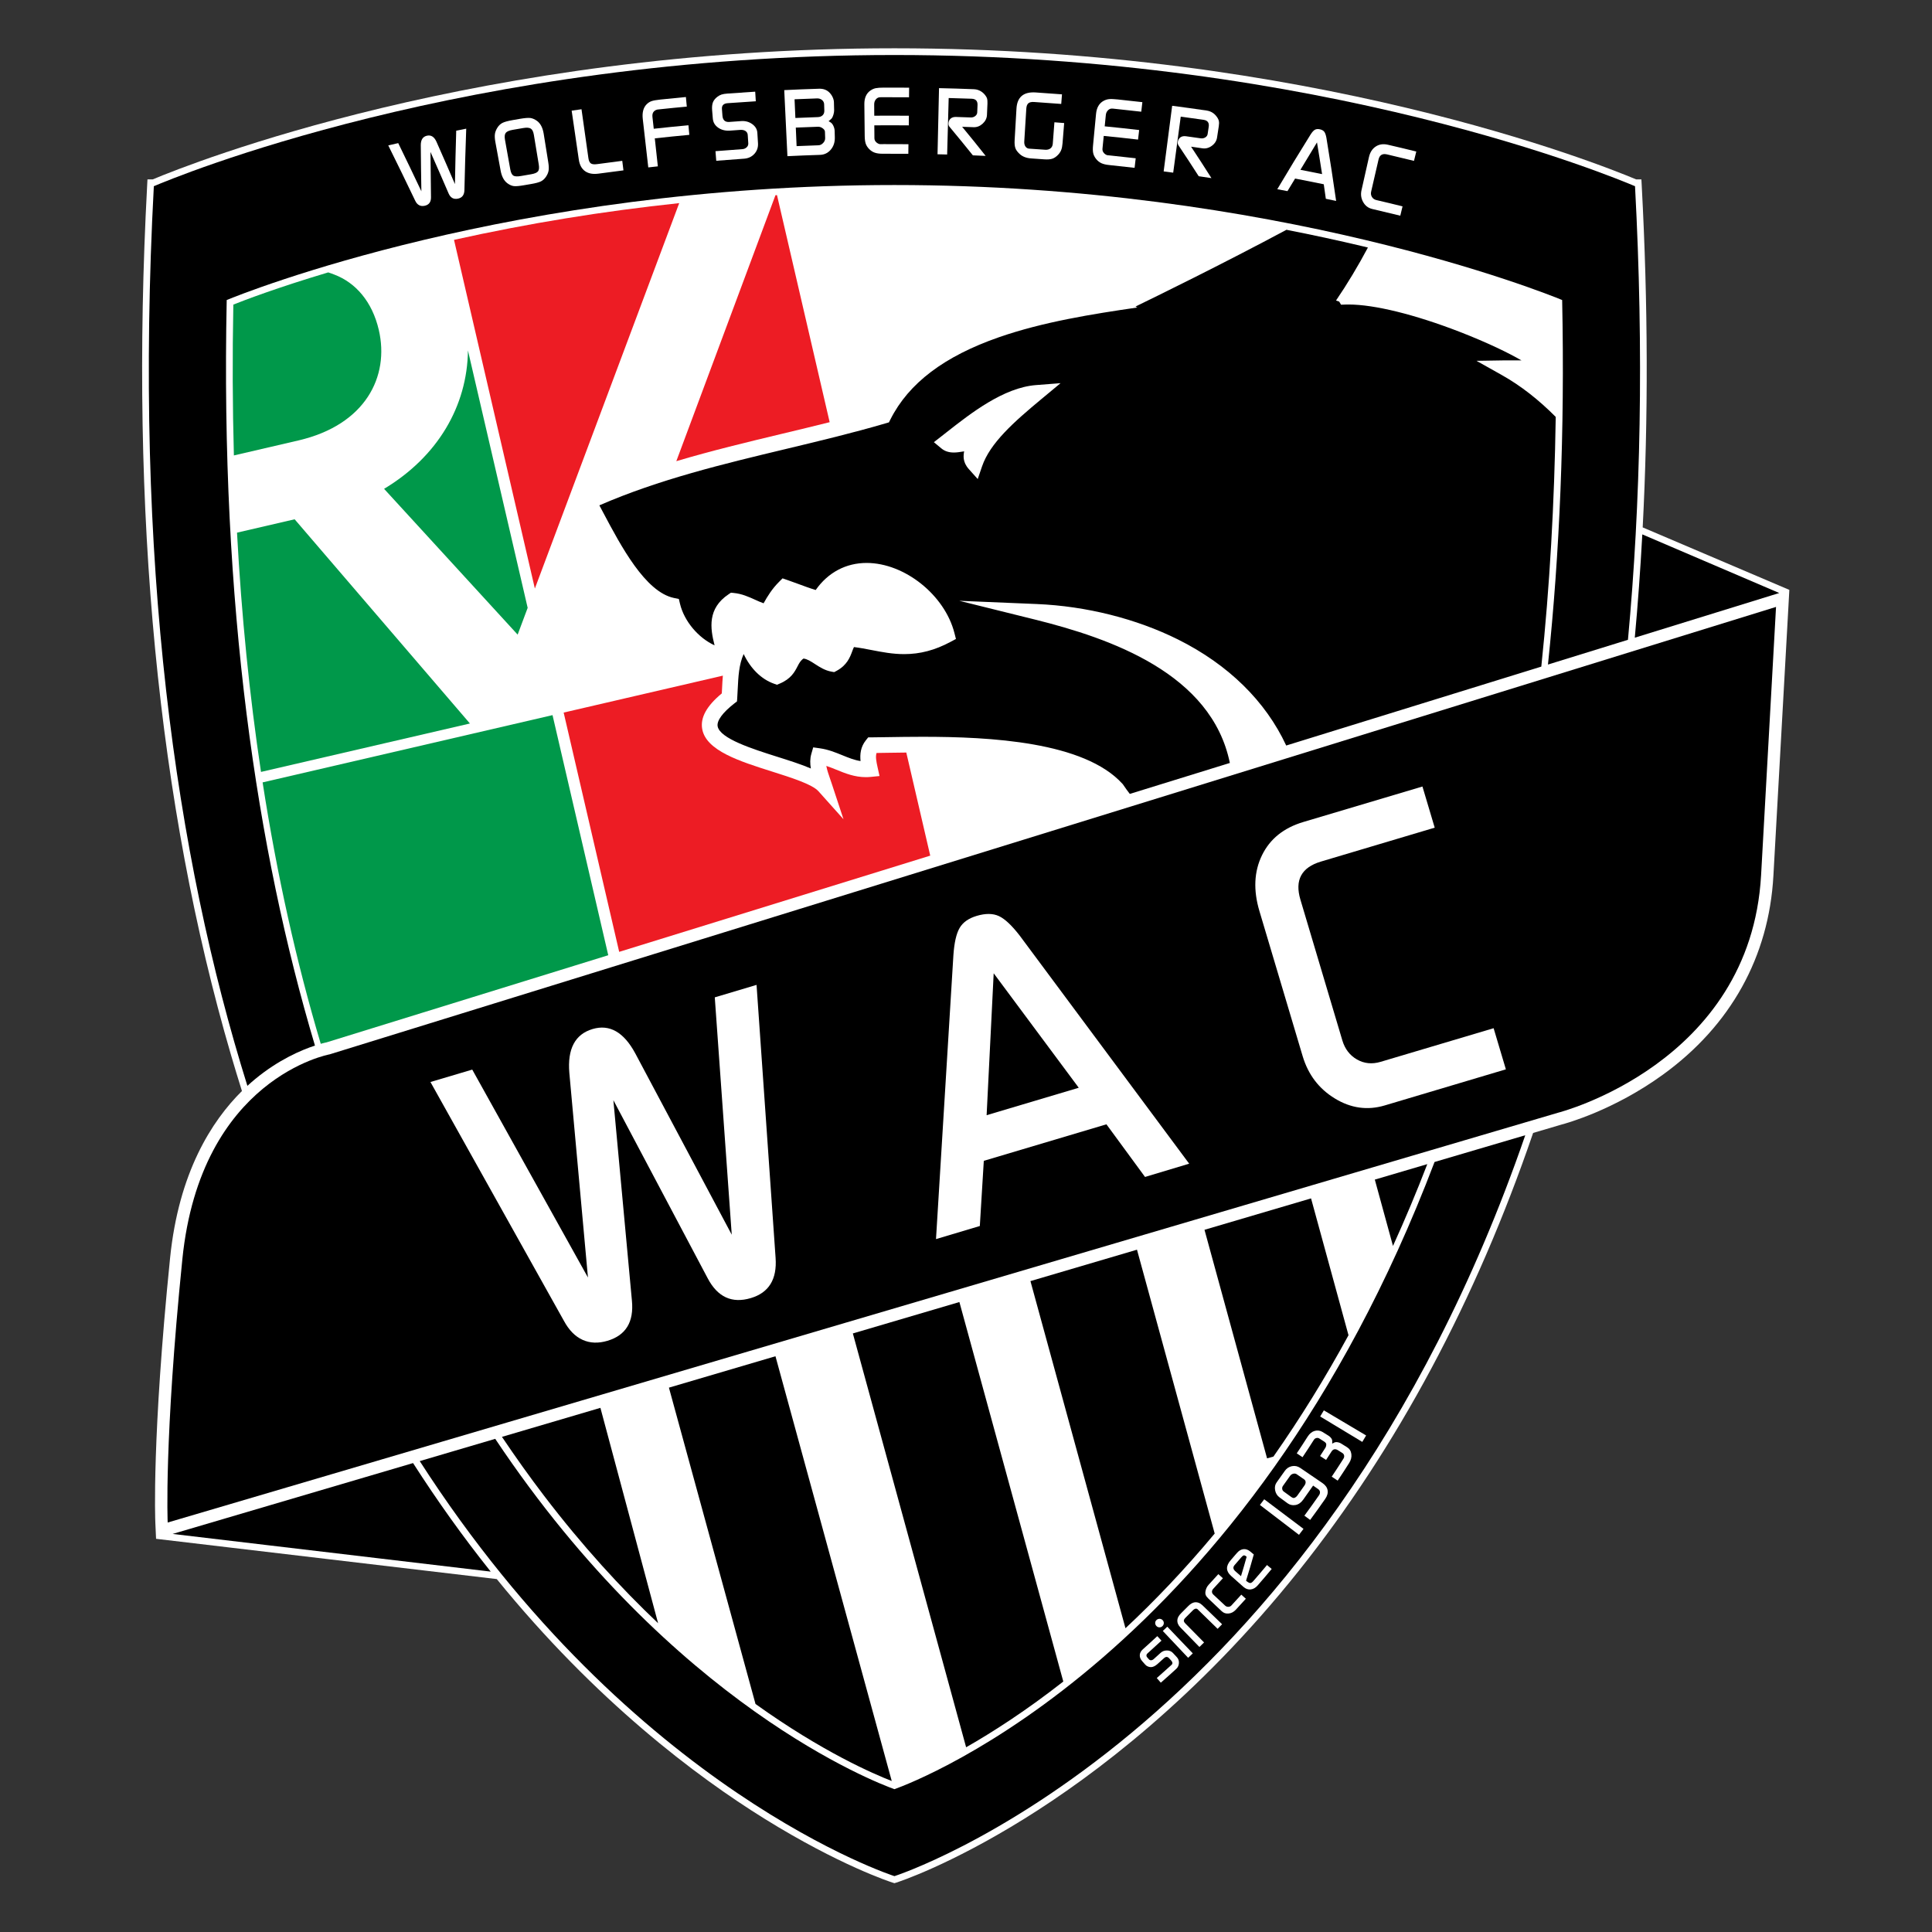 <?xml version="1.0" encoding="UTF-8" standalone="no"?>
<svg
   xmlns:dc="http://purl.org/dc/elements/1.1/"
   xmlns:cc="http://creativecommons.org/ns#"
   xmlns:rdf="http://www.w3.org/1999/02/22-rdf-syntax-ns#"
   xmlns:svg="http://www.w3.org/2000/svg"
   xmlns="http://www.w3.org/2000/svg"
   xmlns:sodipodi="http://sodipodi.sourceforge.net/DTD/sodipodi-0.dtd"
   xmlns:inkscape="http://www.inkscape.org/namespaces/inkscape"
   version="1.1"
   id="Layer_1"
   x="0px"
   y="0px"
   viewBox="0 0 1000 1000"
   xml:space="preserve"
   sodipodi:docname="Riegler &amp; Zechmeister Pellets Wolfsberger Athletik Club.svg"
   width="1000"
   height="1000"
   inkscape:version="1.0.1 (3bc2e813f5, 2020-09-07)"><rect x="0" y="0" width="1000" height="1000" fill="#333333" stroke="none"/><defs
   id="defs95" /><sodipodi:namedview
   pagecolor="#ffffff"
   bordercolor="#666666"
   borderopacity="1"
   objecttolerance="10"
   gridtolerance="10"
   guidetolerance="10"
   inkscape:pageopacity="0"
   inkscape:pageshadow="2"
   inkscape:window-width="1920"
   inkscape:window-height="1017"
   id="namedview93"
   showgrid="false"
   inkscape:zoom="0.827"
   inkscape:cx="500"
   inkscape:cy="500"
   inkscape:window-x="-8"
   inkscape:window-y="-8"
   inkscape:window-maximized="1"
   inkscape:current-layer="Layer_1" />












































<g
   id="g967"
   transform="matrix(1.678,0,0,1.678,-3.538,0.008)"><path
     style="fill:#ffffff"
     d="m 508.814,162.679 c 1.747,-33.66 1.657,-68.825 -0.293,-105.389 l -0.105,-1.964 h -1.632 C 495.192,50.46 406.049,14.89 278.007,14.89 149.965,14.89 60.821,50.46 49.229,55.326 h -1.631 l -0.104,1.964 c -5.377,100.755 3.322,190.946 25.853,268.066 1.098,3.758 2.23,7.481 3.394,11.177 -9.365,9.265 -19.508,25.16 -22.171,51.535 -5.633,55.702 -4.588,80.702 -4.54,81.739 l 0.22,4.853 105.092,12.42 c 30.568,37.639 61.67,60.931 82.57,73.912 23.205,14.413 38.811,19.486 39.464,19.695 l 0.632,0.202 0.632,-0.202 c 0.653,-0.209 16.259,-5.282 39.464,-19.695 21.355,-13.264 53.361,-37.282 84.566,-76.381 30.393,-38.081 54.665,-83.462 72.35,-135.148 l 8.795,-2.592 c 1.325,-0.347 16.031,-4.352 31.266,-15.402 20.889,-15.143 32.661,-36.346 34.053,-61.302 l 4.617,-82.75 0.302,-5.464 z"
     id="path2" /><path
     d="m 55.357,473.154 74.162,-21.858 c 7.47,11.646 15.408,22.768 23.826,33.315 0.044,0.056 0.089,0.11 0.134,0.166 z"
     id="path4" /><path
     d="m 550.94,182.915 -2.119,0.656 -42.442,13.128 c 0.964,-10.462 1.733,-21.088 2.319,-31.865 z"
     id="path6" /><path
     d="m 49.563,57.4 h 0.085 c 5.147,-2.182 95.88,-40.437 228.359,-40.437 132.478,0 223.211,38.255 228.358,40.437 h 0.085 c 2.743,51.402 1.736,97.902 -2.181,139.951 l -24.674,7.633 c 3.592,-34.169 5.226,-71.565 4.378,-112.486 l -0.025,0.037 C 478.729,90.351 395.562,57.068 278.007,57.068 160.451,57.068 77.284,90.351 72.065,92.535 L 72.04,92.498 c -1.949,94.132 9.208,169.635 27.221,230.017 -4.17,1.366 -11.173,4.327 -18.475,10.355 -0.775,0.641 -1.567,1.333 -2.367,2.067 C 56.191,263.841 43.393,173.019 49.563,57.4 Z"
     id="path8" /><path
     d="m 278.007,578.712 c 0,0 -80.644,-25.813 -146.426,-128.024 l 23.286,-6.864 c 54.824,82.182 117.566,106.07 123.14,108.066 7.163,-2.565 108.758,-41.29 166.605,-193.466 l 27.982,-8.248 C 408.09,537.091 278.007,578.712 278.007,578.712 Z"
     id="path10" /><path
     d="m 156.941,443.213 c 4.166,6.199 8.476,12.248 12.953,18.12 11.848,15.538 23.791,28.536 35.214,39.369 l -17.796,-66.44 z"
     id="path12" /><path
     d="m 208.447,428.032 26.706,97.576 c 20.679,14.817 36.564,21.644 42.025,23.758 L 241.31,418.346 Z"
     id="path14" /><path
     d="m 265.18,411.311 34.94,127.65 c 8.423,-4.812 18.671,-11.423 29.974,-20.278 L 298.045,401.624 Z"
     id="path16" /><path
     d="m 319.96,395.164 29.313,107.076 c 8.933,-8.348 18.207,-18.023 27.521,-29.205 l -23.969,-87.557 z"
     id="path18" /><path
     d="m 373.649,379.341 19.3,70.496 1.959,-0.537 c 8.313,-11.861 16.031,-24.346 23.162,-37.436 l -11.553,-42.211 z"
     id="path20" /><path
     d="m 442.371,359.086 -16.186,4.77 5.603,20.466 c 3.73,-8.206 7.265,-16.611 10.583,-25.236 z"
     id="path22" /><path
     d="m 549.945,187.207 -4.609,82.746 c -3.244,58.158 -62.54,73.249 -62.54,73.249 L 53.832,469.636 c 0,0 -1.146,-25.119 4.523,-81.184 5.666,-56.064 45.465,-63.239 45.465,-63.239 L 549.945,187.207"
     id="path24" /><path
     d="m 352.927,94.848 c -13.827,2.013 -29.064,4.43 -42.719,9.185 -16.848,5.871 -27.784,14.149 -33.426,25.311 l -0.474,0.936 -1.005,0.295 c -10.082,2.958 -20.608,5.477 -30.784,7.915 -19.251,4.61 -39.129,9.372 -57.529,17.386 0.39,0.73 0.79,1.489 1.204,2.265 5.476,10.324 12.972,24.462 21.815,26.308 l 1.499,0.311 0.357,1.489 c 1.317,5.457 5.722,10.549 10.663,12.807 -1.36,-5.273 -2.237,-11.368 4.33,-15.756 l 0.716,-0.481 0.859,0.084 c 2.503,0.238 4.574,1.177 6.579,2.08 0.899,0.407 1.767,0.802 2.633,1.104 1.24,-2.22 2.631,-4.476 4.784,-6.624 l 1.067,-1.068 1.427,0.492 c 1.148,0.395 2.293,0.816 3.4,1.226 1.84,0.683 3.603,1.334 5.395,1.876 3.796,-5.402 9.315,-8.348 15.716,-8.348 11.695,0 24.097,9.899 27.079,21.616 l 0.469,1.836 -1.669,0.893 c -4.825,2.58 -9.378,3.781 -14.314,3.781 -3.571,0 -6.843,-0.636 -10.007,-1.25 -1.868,-0.362 -3.652,-0.706 -5.471,-0.927 -0.2,0.405 -0.369,0.857 -0.556,1.362 -0.667,1.783 -1.58,4.226 -4.793,5.969 l -0.745,0.399 -0.833,-0.146 c -2.039,-0.363 -3.674,-1.421 -5.112,-2.357 -1.261,-0.821 -2.37,-1.54 -3.523,-1.683 -0.926,0.64 -1.312,1.381 -1.852,2.424 -0.889,1.706 -1.996,3.832 -5.477,5.298 l -0.86,0.363 -0.877,-0.311 c -3.943,-1.382 -7.267,-4.679 -9.394,-9.169 -1.462,3.278 -1.643,6.932 -1.83,10.742 -0.043,0.907 -0.088,1.849 -0.151,2.783 l -0.076,1.079 -0.85,0.661 c -3.61,2.82 -5.427,5.318 -5.119,7.03 0.686,3.794 10.85,7.008 18.269,9.356 3.908,1.235 7.531,2.381 10.485,3.656 -0.26,-1.494 -0.288,-2.997 0.143,-4.497 l 0.579,-2.02 2.081,0.293 c 2.538,0.356 4.753,1.256 6.897,2.127 1.9,0.776 3.719,1.516 5.626,1.802 -0.214,-2.074 -0.003,-4.354 1.643,-6.407 l 0.718,-0.896 1.145,-0.009 c 1.421,-0.013 3.002,-0.039 4.721,-0.063 3.255,-0.052 6.943,-0.111 10.949,-0.111 20.809,0 49.83,1.505 61.626,14.52 l 0.124,0.132 0.099,0.151 c 0.659,0.989 1.342,1.917 2.034,2.817 l 30.858,-9.545 c -5.629,-27.556 -36.707,-38.432 -60.222,-44.259 l -23.233,-5.762 23.921,0.999 c 15.202,0.635 30.668,4.518 43.552,10.939 15.496,7.728 27.021,19.034 33.369,32.704 l 78.686,-24.34 c 2.58,-24.627 4.049,-50.325 4.448,-77.026 -5.313,-5.356 -10.88,-9.685 -16.633,-12.914 l -7.811,-4.384 8.954,-0.144 c 1.152,-0.017 2.214,-0.006 3.189,0.003 0.611,0.01 1.205,0.02 1.729,0.014 -3.645,-2.136 -10.293,-5.422 -19.128,-8.841 -13.803,-5.339 -26.261,-8.403 -34.172,-8.403 -0.314,0 -0.62,0.005 -0.929,0.014 l -1.419,0.047 -0.568,-0.955 c -0.244,-0.105 -0.677,-0.244 -0.98,-0.337 3.478,-5.105 6.844,-10.712 9.836,-16.347 -0.479,-0.115 -0.951,-0.23 -1.435,-0.346 -7.851,-1.867 -15.751,-3.566 -23.686,-5.125 -19.74,10.577 -40.603,20.78 -46.573,23.678 z m -29.529,28.201 c -8.594,7.132 -15.905,13.621 -18.364,20.806 l -1.336,3.909 -2.752,-3.078 c -1.978,-2.208 -1.653,-4.239 -1.439,-5.47 -0.149,0.023 -0.309,0.048 -0.467,0.075 -0.871,0.142 -1.78,0.289 -2.718,0.289 -1.559,0 -2.817,-0.416 -3.84,-1.27 l -2.307,-1.92 2.366,-1.843 c 0.52,-0.406 1.058,-0.828 1.612,-1.263 7.379,-5.792 17.49,-13.731 27.512,-14.507 l 7.587,-0.589 z"
     id="path26" /><path
     style="fill:#00984a"
     d="m 118.963,101.801 c -2.037,-8.793 -7.17,-14.614 -13.711,-17.099 -0.631,-0.252 -1.265,-0.476 -1.901,-0.681 -15.799,4.715 -25.898,8.587 -29.266,9.931 -0.307,15.849 -0.249,31.358 0.169,46.528 l 19.87,-4.616 c 20.793,-4.818 28.151,-19.791 24.839,-34.063 z"
     id="path28" /><path
     style="fill:#00984a"
     d="m 164.873,187.493 -18.42,-79.389 c -0.212,17.165 -9.346,32.756 -25.869,42.678 l 41.199,44.971 z"
     id="path30" /><path
     style="fill:#ed1c24"
     d="m 243.392,133.787 c 4.83,-1.155 9.738,-2.333 14.634,-3.564 l -16.243,-70.04 c -0.158,0.009 -0.317,0.016 -0.476,0.025 l -30.581,82.041 c 10.863,-3.231 21.861,-5.873 32.666,-8.462 z"
     id="path32" /><path
     style="fill:#00984a"
     d="m 92.994,160.174 -17.776,4.123 c 1.385,25.637 3.856,50.241 7.398,73.805 l 64.445,-14.937 z"
     id="path34" /><path
     style="fill:#00984a"
     d="m 83.112,241.335 c 4.408,28.419 10.386,55.31 17.936,80.633 0.87,-0.243 1.5,-0.386 1.834,-0.455 l 86.848,-26.865 -17.188,-74.062 z"
     id="path36" /><path
     style="fill:#ed1c24"
     d="m 275.854,232.206 c -1.189,0.022 -2.312,0.039 -3.365,0.052 -0.36,1.121 -0.094,2.559 0.327,4.45 l 0.592,2.663 -2.713,0.268 c -0.498,0.052 -1.005,0.075 -1.503,0.075 -3.474,0 -6.329,-1.162 -9.091,-2.287 -1.055,-0.426 -2.081,-0.847 -3.105,-1.18 0.216,1.23 0.692,2.609 1.185,4.036 0.162,0.464 0.325,0.932 0.477,1.399 l 3.636,11.015 -7.733,-8.646 c -1.915,-2.144 -8.486,-4.22 -14.277,-6.054 -10.013,-3.165 -20.366,-6.441 -21.568,-13.107 -0.635,-3.512 1.344,-7.119 6.042,-11.008 0.028,-0.549 0.056,-1.099 0.085,-1.639 0.061,-1.248 0.127,-2.535 0.241,-3.837 l -49.108,11.392 17.128,73.809 95.945,-29.678 -7.381,-31.8 c -2.054,0.019 -4.007,0.049 -5.814,0.077 z"
     id="path38" /><path
     style="fill:#ed1c24"
     d="m 211.619,62.652 c -23.41,2.477 -46.617,6.252 -69.464,11.332 l 24.937,107.55 z"
     id="path40" /><path
     style="fill:#ffffff"
     d="m 142.438,56.784 c -2.251,-5.222 -3.383,-7.831 -5.685,-13.038 -0.683,-1.536 -1.662,-2.169 -2.915,-1.899 -1.295,0.276 -1.941,1.264 -1.935,2.94 0.048,5.692 0.086,8.534 0.183,14.219 -2.823,-5.957 -4.251,-8.93 -7.141,-14.865 -1.231,0.28 -1.844,0.421 -3.073,0.708 3.365,6.808 5.028,10.211 8.305,17.047 0.308,0.666 0.712,1.131 1.216,1.396 0.499,0.263 1.079,0.321 1.736,0.173 1.311,-0.293 1.953,-1.17 1.922,-2.65 -0.087,-5.577 -0.117,-8.365 -0.158,-13.949 2.259,5.107 3.376,7.663 5.584,12.785 0.584,1.358 1.547,1.898 2.898,1.62 1.292,-0.27 1.955,-1.143 1.987,-2.639 0.178,-7.577 0.292,-11.356 0.56,-18.943 -1.234,0.243 -1.853,0.362 -3.086,0.611 -0.195,6.596 -0.275,9.894 -0.398,16.484 z"
     id="path42" /><path
     style="fill:#ffffff"
     d="m 169.813,41.235 c -0.295,-1.826 -0.977,-3.159 -2.058,-3.945 -0.71,-0.513 -1.406,-0.811 -2.046,-0.896 -0.642,-0.084 -1.711,0.002 -3.205,0.255 -0.906,0.156 -1.357,0.236 -2.264,0.393 -1.431,0.25 -2.472,0.532 -3.107,0.844 -0.634,0.316 -1.163,0.808 -1.59,1.48 -0.426,0.672 -0.681,1.328 -0.773,1.964 -0.091,0.64 -0.045,1.466 0.138,2.467 0.649,3.528 0.976,5.289 1.621,8.821 0.339,1.836 1.046,3.136 2.086,3.907 0.674,0.501 1.338,0.803 1.988,0.876 0.653,0.076 1.695,-0.016 3.126,-0.266 0.882,-0.154 1.32,-0.226 2.201,-0.377 1.39,-0.233 2.395,-0.507 3.014,-0.804 0.617,-0.305 1.149,-0.793 1.59,-1.453 0.441,-0.664 0.712,-1.309 0.804,-1.947 0.093,-0.632 0.056,-1.458 -0.107,-2.464 -0.566,-3.544 -0.851,-5.309 -1.418,-8.855 z m -1.759,11.625 c -0.329,0.412 -1.044,0.705 -2.138,0.891 -1.259,0.212 -1.888,0.323 -3.146,0.54 -1.114,0.195 -1.892,0.149 -2.331,-0.133 -0.438,-0.283 -0.753,-0.932 -0.933,-1.935 -0.651,-3.645 -0.98,-5.468 -1.631,-9.111 -0.177,-1.006 -0.097,-1.715 0.247,-2.14 0.339,-0.425 1.056,-0.738 2.159,-0.928 1.284,-0.226 1.935,-0.333 3.222,-0.553 1.101,-0.188 1.88,-0.119 2.346,0.183 0.471,0.304 0.778,0.944 0.936,1.91 0.605,3.663 0.909,5.49 1.513,9.156 0.165,1.004 0.088,1.712 -0.244,2.12 z"
     id="path44" /><path
     style="fill:#ffffff"
     d="m 186.31,50.62 c -0.911,0.127 -1.567,0.05 -1.949,-0.221 -0.384,-0.268 -0.639,-0.81 -0.753,-1.633 -0.852,-6.031 -1.278,-9.042 -2.128,-15.074 -1.216,0.172 -1.824,0.263 -3.037,0.439 0.881,6.041 1.325,9.055 2.205,15.091 0.24,1.643 0.885,2.836 1.935,3.575 1.052,0.747 2.444,0.992 4.182,0.753 3.06,-0.418 4.589,-0.619 7.653,-1.003 -0.147,-1.177 -0.222,-1.763 -0.369,-2.943 -3.1,0.39 -4.644,0.591 -7.739,1.016 z"
     id="path46" /><path
     style="fill:#ffffff"
     d="m 214.466,38.633 c -4.285,0.397 -6.422,0.611 -10.7,1.079 -0.162,-1.481 -0.247,-2.219 -0.409,-3.699 -0.082,-0.766 0.118,-1.385 0.599,-1.788 0.259,-0.218 0.583,-0.366 0.929,-0.439 0.363,-0.041 0.543,-0.063 0.908,-0.098 3.266,-0.343 4.898,-0.509 8.165,-0.809 -0.108,-1.187 -0.17,-1.772 -0.277,-2.958 -3.154,0.296 -4.73,0.453 -7.881,0.784 -1.247,0.132 -2.149,0.288 -2.709,0.483 -0.565,0.195 -1.076,0.528 -1.539,0.995 -1.006,1.027 -1.399,2.53 -1.173,4.52 0.682,5.97 1.019,8.959 1.698,14.93 1.181,-0.133 1.771,-0.2 2.953,-0.328 -0.378,-3.458 -0.567,-5.18 -0.943,-8.637 4.257,-0.463 6.387,-0.68 10.651,-1.078 -0.109,-1.179 -0.165,-1.775 -0.272,-2.957 z"
     id="path48" /><path
     style="fill:#ffffff"
     d="m 234.158,38.285 c -0.978,-0.709 -2.112,-1.028 -3.409,-0.94 -1.464,0.101 -2.197,0.156 -3.662,0.263 -1.318,0.099 -2.026,-0.543 -2.135,-1.937 -0.063,-0.813 -0.09,-1.222 -0.154,-2.036 -0.085,-1.108 0.496,-1.715 1.744,-1.81 3.482,-0.256 5.219,-0.374 8.703,-0.588 -0.074,-1.185 -0.113,-1.776 -0.185,-2.963 -3.43,0.211 -5.143,0.328 -8.569,0.583 -0.763,0.057 -1.37,0.152 -1.816,0.299 -0.452,0.146 -0.887,0.391 -1.29,0.698 -0.657,0.507 -1.124,1.076 -1.366,1.701 -0.244,0.624 -0.33,1.452 -0.247,2.468 0.083,1.014 0.128,1.516 0.21,2.533 0.099,1.184 0.653,2.129 1.672,2.833 1.018,0.709 2.24,1.001 3.67,0.897 1.249,-0.096 1.87,-0.142 3.118,-0.224 0.674,-0.047 1.224,0.075 1.638,0.359 0.417,0.284 0.642,0.692 0.676,1.217 0.068,1.029 0.102,1.544 0.169,2.569 0.031,0.469 -0.131,0.876 -0.494,1.221 -0.362,0.346 -0.814,0.542 -1.368,0.578 -3.303,0.227 -4.954,0.354 -8.258,0.622 0.098,1.186 0.142,1.777 0.238,2.961 3.413,-0.277 5.126,-0.406 8.54,-0.641 1.326,-0.089 2.393,-0.581 3.215,-1.485 0.821,-0.898 1.199,-2.003 1.12,-3.304 -0.08,-1.277 -0.122,-1.915 -0.199,-3.19 -0.063,-1.073 -0.584,-1.971 -1.561,-2.684 z"
     id="path50" /><path
     style="fill:#ffffff"
     d="m 259.225,38.928 c -0.213,-0.488 -0.499,-0.907 -0.822,-1.116 -0.089,-0.058 -0.205,-0.126 -0.336,-0.217 -0.127,-0.089 -0.364,-0.195 -0.366,-0.216 -0.001,-0.008 0.821,-0.676 1,-0.917 0.176,-0.237 0.343,-0.606 0.492,-1.11 0.151,-0.501 0.221,-0.965 0.214,-1.377 -0.026,-0.98 -0.038,-1.475 -0.064,-2.454 -0.01,-0.472 -0.137,-0.975 -0.373,-1.503 -0.24,-0.531 -0.562,-1.003 -0.962,-1.423 -0.826,-0.866 -1.916,-1.273 -3.267,-1.23 -4.29,0.137 -6.435,0.222 -10.724,0.427 0.39,8.151 0.591,12.223 0.981,20.376 4.012,-0.192 6.02,-0.27 10.034,-0.4 1.364,-0.045 2.475,-0.587 3.34,-1.611 0.869,-1.027 1.285,-2.289 1.246,-3.804 -0.019,-0.771 -0.028,-1.16 -0.048,-1.93 -0.015,-0.512 -0.131,-1.008 -0.345,-1.495 z M 247.2,30.619 c 2.771,-0.122 4.159,-0.176 6.932,-0.266 0.607,-0.021 1.117,0.147 1.538,0.49 0.417,0.343 0.637,0.787 0.654,1.329 0.024,0.779 0.033,1.169 0.057,1.945 0.02,0.602 -0.158,1.08 -0.524,1.436 -0.368,0.361 -0.866,0.545 -1.506,0.567 -2.76,0.092 -4.139,0.148 -6.896,0.27 -0.104,-2.311 -0.153,-3.465 -0.255,-5.771 z m 8.814,13.487 c -0.424,0.446 -0.905,0.686 -1.462,0.705 -2.689,0.088 -4.035,0.143 -6.723,0.258 -0.099,-2.285 -0.149,-3.43 -0.247,-5.717 2.734,-0.115 4.098,-0.17 6.834,-0.257 0.579,-0.022 1.112,0.189 1.583,0.573 0.361,0.295 0.565,0.621 0.575,0.982 0.023,0.771 0.04,1.151 0.063,1.925 0.016,0.572 -0.196,1.081 -0.623,1.531 z"
     id="path52" /><path
     style="fill:#ffffff"
     d="m 274.838,27.02 c -1.155,0.001 -2.019,0.06 -2.587,0.175 -0.566,0.117 -1.104,0.349 -1.61,0.693 -1.301,0.888 -1.936,2.322 -1.914,4.265 0.045,3.925 0.063,5.892 0.11,9.82 0.014,0.999 0.122,1.783 0.319,2.355 0.198,0.569 0.546,1.122 1.057,1.645 0.51,0.521 1.092,0.9 1.736,1.12 0.645,0.221 1.445,0.329 2.394,0.325 3.183,-0.008 4.77,-0.005 7.95,0.022 0.012,-1.188 0.024,-1.777 0.036,-2.966 -2.888,-0.025 -4.331,-0.028 -7.216,-0.022 -0.645,-10e-4 -0.97,0 -1.611,0.003 -0.341,-0.057 -0.716,-0.233 -1.059,-0.537 -0.403,-0.353 -0.607,-0.793 -0.613,-1.27 -0.003,-0.508 -0.006,-0.755 -0.008,-1.267 -0.01,-1.087 -0.014,-1.631 -0.023,-2.72 4.254,-0.03 6.381,-0.028 10.632,0.009 0.011,-1.188 0.015,-1.785 0.029,-2.974 -4.271,-0.038 -6.406,-0.033 -10.676,-0.008 -0.009,-1.39 -0.017,-2.089 -0.025,-3.482 -0.004,-0.623 0.175,-1.148 0.531,-1.574 0.355,-0.425 0.801,-0.637 1.326,-0.64 0.514,-0.005 0.776,-0.009 1.289,-0.008 3.044,-0.006 4.561,0 7.598,0.024 0.017,-1.188 0.02,-1.78 0.036,-2.969 -3.081,-0.024 -4.621,-0.029 -7.701,-0.019 z"
     id="path54" /><path
     style="fill:#ffffff"
     d="m 305.832,29.143 c -0.907,-1.041 -2.047,-1.583 -3.375,-1.632 -4.278,-0.166 -6.417,-0.228 -10.696,-0.327 -0.184,8.164 -0.268,12.236 -0.461,20.399 1.189,0.029 1.78,0.039 2.966,0.072 0.193,-6.975 0.283,-10.452 0.474,-17.423 2.832,0.076 4.246,0.115 7.086,0.22 1.263,0.049 1.867,0.705 1.811,1.962 -0.03,0.9 -0.054,1.353 -0.09,2.253 -0.021,0.453 -0.228,0.828 -0.629,1.136 -0.392,0.306 -0.851,0.44 -1.373,0.424 -1.826,-0.07 -2.738,-0.099 -4.561,-0.156 -0.694,-0.021 -1.25,0.155 -1.665,0.522 -0.415,0.368 -0.626,0.875 -0.649,1.518 -0.009,0.422 0.108,0.763 0.357,1.035 2.906,3.491 4.337,5.245 7.173,8.768 1.576,0.062 2.367,0.096 3.944,0.169 -2.859,-3.609 -4.31,-5.404 -7.252,-8.976 1.407,0.043 2.115,0.068 3.521,0.124 1.037,0.04 1.97,-0.325 2.809,-1.086 0.833,-0.769 1.281,-1.664 1.327,-2.699 0.061,-1.411 0.089,-2.114 0.151,-3.527 0.029,-0.658 -0.019,-1.178 -0.135,-1.558 -0.122,-0.379 -0.369,-0.794 -0.733,-1.218 z"
     id="path56" /><path
     style="fill:#ffffff"
     d="m 326.852,44.292 c -0.045,0.664 -0.292,1.152 -0.714,1.478 -0.43,0.325 -0.98,0.467 -1.648,0.416 -1.658,-0.117 -2.485,-0.173 -4.14,-0.284 -0.32,-0.021 -0.478,-0.032 -0.802,-0.054 -0.472,-0.031 -0.854,-0.257 -1.137,-0.67 -0.281,-0.415 -0.398,-0.94 -0.354,-1.584 0.254,-4.029 0.371,-6.049 0.626,-10.081 0.048,-0.789 0.263,-1.344 0.633,-1.66 0.372,-0.32 0.966,-0.451 1.786,-0.396 3.345,0.222 5.016,0.339 8.356,0.6 0.092,-1.186 0.139,-1.77 0.231,-2.958 -3.245,-0.253 -4.868,-0.368 -8.121,-0.586 -3.739,-0.249 -5.712,1.424 -5.918,4.986 -0.228,3.9 -0.335,5.85 -0.567,9.744 -0.061,1.058 0.021,1.896 0.255,2.514 0.23,0.617 0.717,1.215 1.378,1.81 0.831,0.738 1.989,1.199 3.468,1.296 1.641,0.113 2.458,0.17 4.094,0.288 1.006,0.071 1.819,0.006 2.436,-0.202 0.617,-0.209 1.221,-0.621 1.798,-1.235 0.441,-0.473 0.758,-0.967 0.947,-1.484 0.199,-0.514 0.332,-1.182 0.397,-2.012 0.203,-2.506 0.308,-3.758 0.506,-6.264 -1.203,-0.097 -1.807,-0.147 -3.01,-0.238 -0.198,2.63 -0.295,3.945 -0.5,6.576 z"
     id="path58" /><path
     style="fill:#ffffff"
     d="m 344.234,30.569 c -0.575,0.058 -1.14,0.227 -1.677,0.517 -1.392,0.748 -2.18,2.102 -2.361,4.034 -0.373,3.912 -0.564,5.872 -0.932,9.782 -0.096,0.997 -0.07,1.783 0.065,2.373 0.136,0.591 0.431,1.177 0.878,1.75 0.456,0.57 1,1.011 1.616,1.302 0.621,0.288 1.409,0.475 2.354,0.571 3.169,0.325 4.752,0.507 7.911,0.869 0.146,-1.18 0.209,-1.767 0.342,-2.948 -2.869,-0.332 -4.308,-0.489 -7.186,-0.787 -0.642,-0.068 -0.956,-0.103 -1.594,-0.168 -0.343,-0.091 -0.689,-0.307 -1.004,-0.643 -0.363,-0.394 -0.515,-0.859 -0.468,-1.33 0.054,-0.507 0.07,-0.755 0.124,-1.263 0.11,-1.08 0.159,-1.626 0.27,-2.707 4.237,0.421 6.35,0.646 10.582,1.135 0.136,-1.178 0.204,-1.767 0.344,-2.949 -4.25,-0.491 -6.382,-0.716 -10.63,-1.141 0.135,-1.386 0.203,-2.085 0.343,-3.468 0.059,-0.623 0.296,-1.121 0.693,-1.507 0.399,-0.388 0.87,-0.56 1.398,-0.504 0.511,0.052 0.766,0.082 1.277,0.136 3.026,0.315 4.54,0.479 7.568,0.83 0.139,-1.182 0.203,-1.766 0.342,-2.947 -3.067,-0.355 -4.595,-0.519 -7.662,-0.84 -1.154,-0.12 -2.018,-0.154 -2.593,-0.097 z"
     id="path60" /><path
     style="fill:#ffffff"
     d="m 377.481,36.072 c -0.793,-1.129 -1.863,-1.788 -3.189,-1.98 -4.245,-0.617 -6.366,-0.913 -10.616,-1.464 -1.05,8.1 -1.574,12.137 -2.624,20.236 1.178,0.153 1.771,0.232 2.944,0.393 0.929,-6.915 1.391,-10.369 2.323,-17.283 2.811,0.377 4.222,0.573 7.032,0.978 1.257,0.179 1.785,0.901 1.602,2.144 -0.128,0.896 -0.199,1.337 -0.334,2.229 -0.063,0.45 -0.31,0.807 -0.739,1.064 -0.427,0.26 -0.897,0.344 -1.413,0.272 -1.815,-0.261 -2.728,-0.392 -4.539,-0.64 -0.688,-0.098 -1.254,0.021 -1.709,0.344 -0.452,0.321 -0.725,0.8 -0.809,1.439 -0.054,0.414 0.024,0.779 0.248,1.075 2.52,3.779 3.766,5.675 6.208,9.478 1.571,0.231 2.359,0.341 3.926,0.583 -2.469,-3.891 -3.727,-5.83 -6.282,-9.698 1.396,0.194 2.103,0.302 3.5,0.504 1.03,0.147 1.998,-0.108 2.911,-0.778 0.916,-0.677 1.448,-1.526 1.603,-2.55 0.213,-1.395 0.32,-2.09 0.534,-3.484 0.101,-0.652 0.112,-1.177 0.029,-1.568 -0.072,-0.396 -0.274,-0.832 -0.606,-1.294 z"
     id="path62" /><path
     style="fill:#ffffff"
     d="m 410.576,40.611 c -0.295,-0.368 -0.762,-0.618 -1.416,-0.749 -0.598,-0.119 -1.099,-0.059 -1.498,0.181 -0.396,0.24 -0.834,0.725 -1.301,1.463 -4.172,6.717 -6.226,10.082 -10.259,16.855 1.261,0.233 1.88,0.35 3.141,0.59 0.935,-1.554 1.412,-2.328 2.352,-3.875 3.541,0.679 5.313,1.032 8.844,1.76 0.263,1.792 0.387,2.687 0.638,4.479 1.271,0.261 1.912,0.391 3.177,0.658 -1.126,-7.798 -1.729,-11.69 -3.004,-19.493 -0.162,-0.881 -0.388,-1.505 -0.674,-1.869 z m -7.338,11.763 c 2.022,-3.389 3.051,-5.08 5.109,-8.452 0.655,3.913 0.955,5.87 1.573,9.779 -2.671,-0.545 -4.009,-0.814 -6.682,-1.327 z"
     id="path64" /><path
     style="fill:#ffffff"
     d="m 427.337,49.196 c 0.315,-1.378 1.186,-1.908 2.622,-1.574 3.322,0.776 4.987,1.18 8.309,1.997 0.281,-1.153 0.42,-1.733 0.71,-2.884 -3.496,-0.862 -5.244,-1.278 -8.75,-2.091 -1.437,-0.335 -2.701,-0.152 -3.76,0.549 -1.072,0.706 -1.764,1.797 -2.092,3.274 -0.919,4.082 -1.381,6.13 -2.3,10.216 -0.293,1.307 -0.118,2.53 0.528,3.66 0.64,1.134 1.588,1.838 2.818,2.122 3.451,0.804 5.174,1.214 8.622,2.06 0.278,-1.152 0.417,-1.725 0.697,-2.878 -3.225,-0.792 -4.83,-1.184 -8.063,-1.936 -0.618,-0.143 -1.076,-0.466 -1.381,-0.962 -0.294,-0.493 -0.386,-1.041 -0.244,-1.647 0.911,-3.963 1.374,-5.943 2.284,-9.906 z"
     id="path66" /><path
     style="fill:#ffffff"
     d="m 360.176,519.037 c -0.499,-0.569 -0.75,-0.852 -1.249,-1.422 1.69,-1.483 2.527,-2.229 4.185,-3.743 0.149,-0.135 0.228,-0.204 0.375,-0.341 0.405,-0.362 0.346,-0.83 -0.165,-1.388 -0.239,-0.26 -0.359,-0.391 -0.596,-0.647 -0.488,-0.528 -1.011,-0.531 -1.581,-0.009 -0.789,0.715 -1.189,1.075 -1.983,1.785 -0.664,0.596 -1.294,0.908 -1.867,0.957 -0.336,0.034 -0.689,-0.014 -1.046,-0.156 -0.36,-0.146 -0.647,-0.341 -0.869,-0.597 -0.377,-0.432 -0.565,-0.642 -0.947,-1.073 -0.536,-0.607 -0.784,-1.239 -0.745,-1.887 0.037,-0.653 0.352,-1.242 0.95,-1.775 1.797,-1.605 2.683,-2.42 4.449,-4.061 0.52,0.558 0.775,0.83 1.292,1.389 -1.612,1.497 -2.426,2.239 -4.063,3.709 -0.115,0.103 -0.174,0.157 -0.289,0.259 -0.179,0.162 -0.28,0.351 -0.294,0.572 -0.012,0.22 0.065,0.426 0.229,0.611 0.216,0.249 0.328,0.369 0.547,0.614 0.172,0.204 0.404,0.296 0.676,0.287 0.271,-0.01 0.52,-0.115 0.75,-0.315 0.871,-0.779 1.295,-1.173 2.157,-1.955 0.559,-0.509 1.214,-0.759 1.973,-0.749 0.754,0.001 1.377,0.262 1.867,0.786 0.489,0.524 0.728,0.788 1.214,1.313 0.444,0.471 0.648,1.068 0.614,1.789 -0.041,0.721 -0.311,1.316 -0.814,1.778 -1.889,1.727 -2.844,2.579 -4.77,4.269"
     id="path68" /><path
     style="fill:#ffffff"
     d="m 368.605,511.363 c -2.603,-2.758 -5.206,-5.521 -7.815,-8.277 0.554,-0.524 0.837,-0.788 1.386,-1.318 2.622,2.746 5.246,5.491 7.866,8.23 -0.574,0.551 -0.857,0.82 -1.437,1.365 m -9.784,-9.806 c -0.255,-0.273 -0.384,-0.587 -0.384,-0.937 0,-0.345 0.133,-0.648 0.399,-0.901 0.274,-0.257 0.599,-0.389 0.964,-0.382 0.366,0.009 0.679,0.145 0.93,0.407 0.257,0.262 0.374,0.572 0.367,0.938 -0.009,0.355 -0.153,0.663 -0.418,0.917 -0.27,0.258 -0.584,0.379 -0.94,0.37 -0.364,-0.007 -0.667,-0.148 -0.918,-0.412"
     id="path70" /><path
     style="fill:#ffffff"
     d="m 372.082,508.026 c -2.355,-2.421 -3.537,-3.637 -5.897,-6.061 -0.692,-0.712 -0.987,-1.5 -0.895,-2.365 0.075,-0.641 0.462,-1.306 1.159,-1.999 0.871,-0.86 1.302,-1.295 2.156,-2.166 0.696,-0.701 1.365,-1.098 2.012,-1.185 0.419,-0.05 0.828,0 1.229,0.146 0.395,0.144 0.774,0.394 1.143,0.74 2.433,2.354 3.647,3.525 6.087,5.874 -0.552,0.571 -0.828,0.853 -1.378,1.417 -2.35,-2.288 -3.525,-3.436 -5.87,-5.733 -0.154,-0.149 -0.23,-0.223 -0.38,-0.368 -0.097,-0.08 -0.267,-0.133 -0.462,-0.123 -0.294,0.014 -0.633,0.222 -0.957,0.549 -0.876,0.894 -1.322,1.336 -2.208,2.217 -0.357,0.357 -0.544,0.669 -0.544,0.93 -0.009,0.26 0.152,0.559 0.478,0.886 2.299,2.34 3.456,3.51 5.761,5.844 -0.571,0.56 -0.856,0.839 -1.434,1.397"
     id="path72" /><path
     style="fill:#ffffff"
     d="m 386.407,493.147 c -1.231,1.364 -1.848,2.043 -3.099,3.39 -0.645,0.688 -1.385,1.083 -2.218,1.166 -0.835,0.09 -1.551,-0.153 -2.146,-0.723 -1.636,-1.547 -2.447,-2.323 -4.082,-3.868 -0.419,-0.396 -0.695,-0.77 -0.835,-1.119 -0.141,-0.347 -0.141,-0.77 -0.059,-1.212 0.126,-0.694 0.43,-1.381 0.983,-1.976 1.196,-1.295 1.794,-1.945 2.97,-3.25 0.568,0.506 0.851,0.762 1.409,1.269 -1.186,1.316 -1.782,1.969 -2.994,3.268 -0.26,0.281 -0.386,0.587 -0.384,0.907 0.009,0.319 0.15,0.609 0.428,0.87 1.444,1.352 2.164,2.029 3.614,3.38 0.272,0.259 0.605,0.39 0.989,0.388 0.382,-0.006 0.706,-0.142 0.968,-0.42 1.23,-1.327 1.84,-1.996 3.05,-3.335 0.558,0.505 0.838,0.759 1.406,1.265"
     id="path74" /><path
     style="fill:#ffffff"
     d="m 383.173,484.672 c 0.689,0.605 1.042,0.906 1.731,1.51 0.728,-2.389 1.078,-3.588 1.744,-5.976 -0.057,-0.053 -0.082,-0.078 -0.145,-0.125 -0.271,-0.234 -0.518,-0.337 -0.731,-0.304 -0.214,0.04 -0.468,0.232 -0.767,0.582 -0.823,0.96 -1.235,1.44 -2.064,2.396 -0.564,0.645 -0.493,1.284 0.232,1.917 m 11.209,-0.717 c -1.711,2.052 -2.575,3.067 -4.329,5.08 -0.648,0.743 -1.382,1.157 -2.178,1.239 -0.803,0.081 -1.539,-0.188 -2.222,-0.794 -1.521,-1.355 -2.285,-2.033 -3.806,-3.387 -1.633,-1.452 -1.662,-3.06 -0.11,-4.846 0.75,-0.867 1.125,-1.302 1.87,-2.169 0.623,-0.738 1.306,-1.148 2.041,-1.229 0.738,-0.081 1.463,0.172 2.169,0.767 0.418,0.348 0.623,0.523 1.037,0.863 -0.904,3.232 -1.378,4.85 -2.383,8.089 0.11,0.099 0.17,0.148 0.28,0.247 0.164,0.11 0.246,0.166 0.41,0.271 0.145,0.07 0.239,0.117 0.28,0.144 0.044,0.029 0.122,0.045 0.214,0.056 0.285,0.049 0.64,-0.12 1.028,-0.564 1.718,-1.976 2.568,-2.971 4.244,-4.979 0.586,0.488 0.876,0.729 1.455,1.212"
     id="path76" /><path
     style="fill:#ffffff"
     d="m 402.794,473.429 c -4.013,-3.07 -8.032,-6.146 -12.052,-9.216 0.534,-0.697 0.8,-1.047 1.329,-1.749 4.04,3.044 8.08,6.089 12.118,9.128 -0.556,0.737 -0.833,1.104 -1.395,1.837"
     id="path78" /><path
     style="fill:#ffffff"
     d="m 401.38,462.032 c 0.365,-0.131 0.681,-0.401 0.915,-0.726 0.879,-1.225 1.316,-1.839 2.177,-3.075 0.265,-0.376 0.392,-0.74 0.37,-1.085 -0.011,-0.348 -0.177,-0.629 -0.489,-0.842 -0.904,-0.622 -1.345,-0.934 -2.248,-1.557 -0.311,-0.217 -0.674,-0.266 -1.093,-0.16 -0.416,0.105 -0.75,0.337 -0.986,0.686 -0.872,1.236 -1.307,1.849 -2.183,3.073 -0.189,0.265 -0.265,0.571 -0.224,0.917 0.044,0.348 0.205,0.622 0.479,0.818 0.911,0.659 1.361,0.989 2.279,1.652 0.397,0.29 0.745,0.396 1.003,0.299 m 4.858,6.801 c -0.708,-0.523 -1.064,-0.783 -1.777,-1.306 1.818,-2.473 2.713,-3.721 4.471,-6.231 0.264,-0.377 0.374,-0.738 0.335,-1.095 -0.032,-0.351 -0.225,-0.648 -0.574,-0.887 -0.614,-0.431 -0.92,-0.639 -1.539,-1.07 -1.21,1.752 -1.823,2.62 -3.064,4.352 -0.683,0.945 -1.482,1.491 -2.404,1.644 -0.92,0.154 -1.738,-0.039 -2.463,-0.57 -0.979,-0.725 -1.475,-1.089 -2.453,-1.809 -0.727,-0.53 -1.168,-1.27 -1.341,-2.199 -0.17,-0.929 -0.012,-1.727 0.483,-2.413 1.005,-1.405 1.504,-2.103 2.491,-3.517 0.555,-0.797 1.286,-1.289 2.208,-1.477 0.92,-0.178 1.778,-0.004 2.576,0.54 2.733,1.863 4.102,2.792 6.835,4.66 0.916,0.624 1.449,1.364 1.6,2.225 0.146,0.858 -0.096,1.755 -0.74,2.675 -1.825,2.618 -2.753,3.912 -4.644,6.478"
     id="path80" /><path
     style="fill:#ffffff"
     d="m 414.732,456.714 c -0.733,-0.491 -1.105,-0.732 -1.84,-1.224 1.477,-2.207 2.201,-3.318 3.624,-5.563 0.193,-0.298 0.255,-0.612 0.205,-0.946 -0.061,-0.332 -0.23,-0.584 -0.511,-0.767 -0.559,-0.348 -0.838,-0.518 -1.389,-0.873 -0.832,-0.523 -1.502,-0.387 -2.003,0.41 -0.667,1.035 -0.993,1.551 -1.663,2.576 -0.742,-0.479 -1.112,-0.725 -1.851,-1.204 0.664,-1.02 0.993,-1.529 1.646,-2.563 0.136,-0.202 0.195,-0.436 0.221,-0.625 0.041,-0.235 0.06,-0.448 0.018,-0.577 -0.078,-0.239 -0.317,-0.507 -0.734,-0.767 -0.556,-0.355 -0.832,-0.528 -1.391,-0.878 -0.267,-0.172 -0.569,-0.219 -0.903,-0.14 -0.326,0.072 -0.586,0.26 -0.766,0.545 -1.382,2.166 -2.081,3.24 -3.503,5.367 -0.713,-0.47 -1.07,-0.71 -1.783,-1.187 1.362,-2.05 2.039,-3.077 3.358,-5.157 0.624,-0.972 1.369,-1.555 2.192,-1.771 0.4,-0.107 0.81,-0.145 1.228,-0.086 0.416,0.059 0.8,0.195 1.15,0.41 0.743,0.464 1.117,0.694 1.858,1.154 0.264,0.165 0.499,0.366 0.71,0.609 0.214,0.235 0.357,0.485 0.414,0.727 0.064,0.244 0.025,1.115 0.025,1.115 0.035,0.024 0.502,-0.273 0.524,-0.288 0.143,-0.075 0.304,-0.122 0.414,-0.147 0.244,-0.056 0.543,-0.044 0.879,0.029 0.332,0.071 0.638,0.192 0.912,0.362 0.74,0.462 1.115,0.688 1.857,1.156 0.75,0.463 1.194,1.162 1.32,2.095 0.129,0.932 -0.101,1.868 -0.69,2.792 -1.385,2.185 -2.093,3.266 -3.528,5.416"
     id="path82" /><path
     style="fill:#ffffff"
     d="m 422.32,444.77 c -4.33,-2.613 -8.659,-5.23 -12.99,-7.843 0.453,-0.756 0.684,-1.134 1.134,-1.892 4.35,2.58 8.695,5.164 13.043,7.747 -0.474,0.796 -0.708,1.193 -1.187,1.988"
     id="path84" /><path
     style="fill:#ffffff"
     d="m 134.885,333.753 12.893,-3.827 35.691,64.131 -5.737,-63.061 c -0.639,-7.445 1.746,-11.972 7.155,-13.581 5.249,-1.565 9.645,0.941 13.186,7.521 l 29.749,55.915 -5.232,-73.209 12.884,-3.847 5.874,84.199 c 0.475,6.619 -2.075,10.758 -7.652,12.413 -5.818,1.735 -10.255,-0.315 -13.314,-6.153 l -29.072,-54.9 5.722,61.857 c 0.637,6.56 -1.878,10.679 -7.53,12.365 -2.828,0.84 -5.388,0.747 -7.674,-0.284 -2.287,-1.026 -4.208,-2.98 -5.764,-5.853 z"
     id="path86" /><path
     style="fill:#ffffff"
     d="m 308.622,300.214 -2.178,43.776 28.417,-8.464 z m -17.793,81.994 5.365,-87.552 c 0.262,-3.849 0.892,-6.648 1.906,-8.4 1.014,-1.753 2.772,-2.996 5.276,-3.744 2.735,-0.813 5.021,-0.792 6.862,0.064 1.831,0.854 3.963,2.856 6.391,5.992 l 52.294,70.377 -13.617,4.094 -11.906,-16.237 -37.826,11.265 -1.227,20.103 z"
     id="path88" /><path
     style="fill:#ffffff"
     d="m 466.613,329.845 -37.362,11.133 c -5.318,1.581 -10.441,0.874 -15.376,-2.135 -4.935,-3.005 -8.251,-7.368 -9.957,-13.094 l -13.329,-44.732 c -1.918,-6.446 -1.654,-12.188 0.798,-17.213 2.45,-5.03 6.692,-8.448 12.735,-10.25 l 36.755,-10.948 3.784,12.694 -35.061,10.447 c -6.048,1.797 -8.169,5.72 -6.361,11.765 l 12.929,43.404 c 0.793,2.661 2.302,4.624 4.52,5.891 2.223,1.275 4.66,1.509 7.32,0.715 l 34.823,-10.363 z"
     id="path90" /></g>
</svg>

